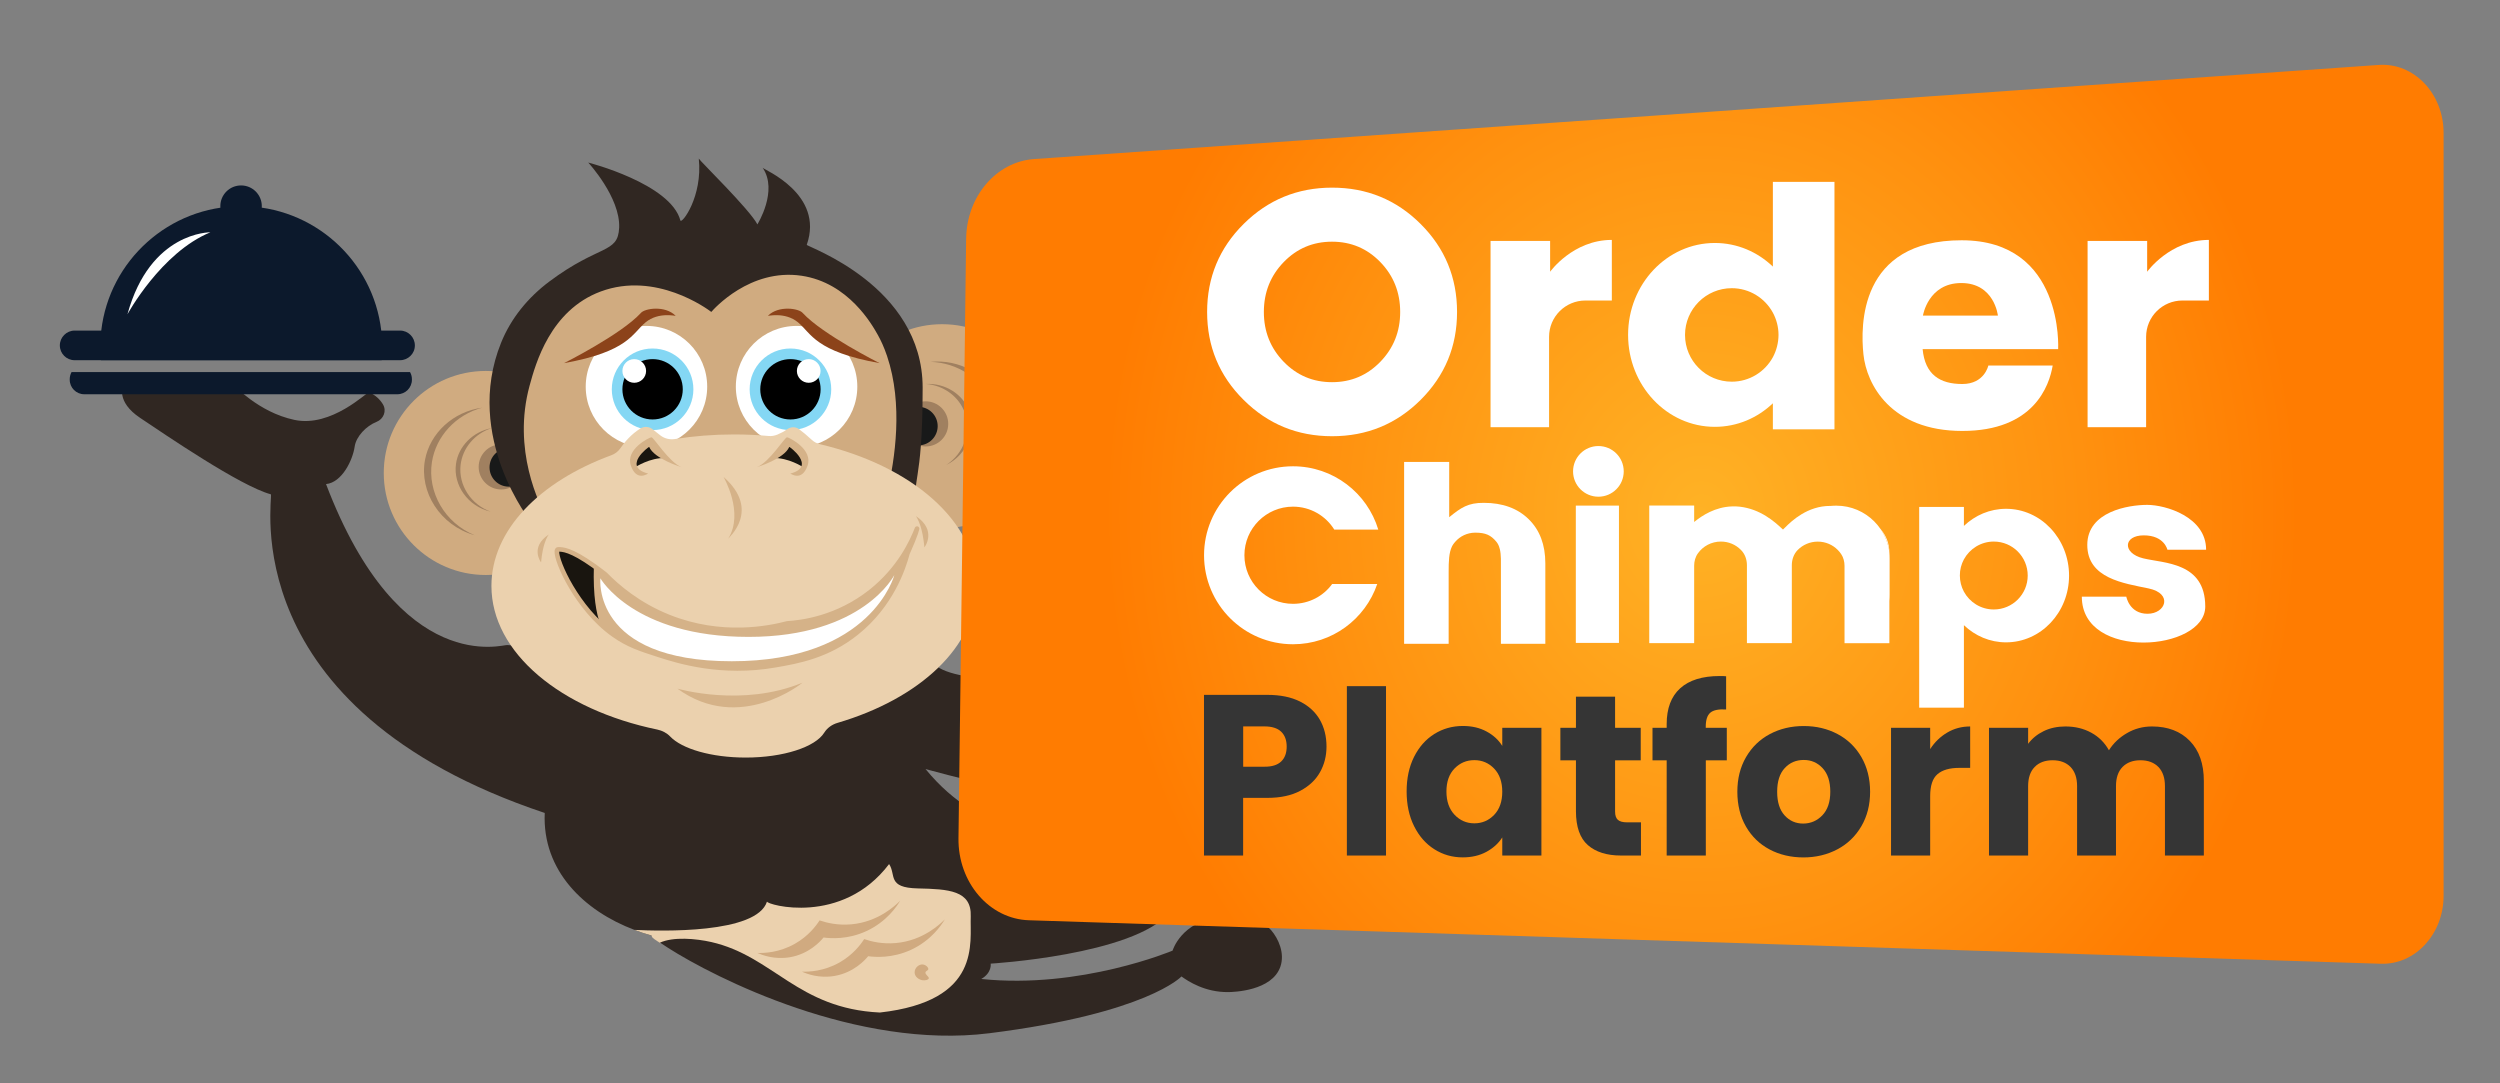 <?xml version="1.0" encoding="utf-8"?>
<svg viewBox="2.243 0 407.51 176.57" xmlns="http://www.w3.org/2000/svg">
  <rect x="2.243" y="0" width="407.51" height="176.57" fill="#808080" stroke="none"/>
  <defs>
    <style type="text/css">
	.st0{fill:#D0AB80;}
	.st1{fill:#A08060;}
	.st2{fill:#181919;}
	.st3{fill:#302722;}
	.st4{fill:#FFFFFF;}
	.st5{fill:#84D7F4;}
	.st6{fill:#EBD1AE;}
	.st7{fill:#D5B288;}
	.st8{fill:#19150F;}
	.st9{fill:none;stroke:#D5B288;stroke-width:0.75;stroke-linecap:round;stroke-linejoin:round;stroke-miterlimit:10;}
	.st10{fill:#8C431A;}
	.st11{fill:#D0AA80;}
	.st12{fill:#0C192C;}
	.st13{fill:url(#SVGID_1_);}
	.st14{fill:#353535;}
</style>
  </defs>
  <g transform="matrix(1, 0, 0, 1, -43.722, -160.314)">
    <g>
      <g>
        <circle class="st0" cx="199.53" cy="229.79" r="16.63"/>
        <circle class="st1" cx="196.85" cy="229.41" r="3.68"/>
        <circle class="st2" cx="195.67" cy="229.77" r="3.14"/>
        <path class="st1" d="M197.61,219.3c4.79-0.48,9.28,2.07,11.08,6.13c2.14,4.84,0.08,10.98-5.06,13.81 c4.29-3.08,5.91-8.61,4.03-13.21C206.05,222.08,202.08,219.42,197.61,219.3z"/>
        <path class="st1" d="M196.87,222.9c3.14-0.17,6,1.63,7.05,4.34c1.25,3.23-0.28,7.18-3.72,8.87c2.9-1.88,4.12-5.44,3.04-8.5 C202.3,224.97,199.79,223.11,196.87,222.9z"/>
      </g>
      <g>
        <circle class="st0" cx="125.15" cy="237.41" r="16.63"/>
        <circle class="st1" cx="127.67" cy="236.42" r="3.68"/>
        <circle class="st2" cx="128.9" cy="236.5" r="3.14"/>
        <path class="st1" d="M124.6,226.76c-4.77,0.64-8.55,4.16-9.36,8.53c-0.96,5.21,2.46,10.7,8.11,12.27 c-4.89-2-7.74-7.01-6.98-11.92C117.03,231.42,120.27,227.91,124.6,226.76z"/>
        <path class="st1" d="M126.14,230.09c-3.1,0.57-5.46,2.98-5.85,5.86c-0.47,3.43,1.93,6.92,5.67,7.77 c-3.25-1.16-5.27-4.34-4.92-7.57C121.34,233.36,123.35,230.97,126.14,230.09z"/>
      </g>
      <path class="st3" d="M132.61,245.51c0,0-11.2-13.91-4.96-29.34c1.61-3.99,4.4-7.38,7.85-9.96c8.18-6.12,11.2-4.49,11.39-8.78 c0.21-4.94-5.04-10.62-5.04-10.62s13.42,3.43,15.02,9.44c0.21,0.64,3.65-3.86,3-10.09c0.11,0.32,8.37,8.37,9.55,10.73 c0,0,3.43-5.47,0.86-9.23c0.21,0.32,10.09,4.29,7.19,12.56c0,0.32,18.89,6.65,18.89,23.29s-1.93,14.38-0.75,19.64 C196.79,248.41,132.61,245.51,132.61,245.51z"/>
      <path class="st0" d="M135.19,244.97c-1.35-2.48-5.75-11.34-2.9-21.79c0.98-3.58,3.36-12.28,11.59-15.35 c8.97-3.34,17.35,2.81,18.03,3.33c0.38-0.44,6.3-7.14,14.7-5.9c7.67,1.13,11.53,8.01,12.45,9.66c0.47,0.84,0.99,1.92,1.5,3.43 c2.65,7.88,1.3,16.81,0,22.32C172.11,242.11,153.65,243.54,135.19,244.97z"/>
      <path class="st3" d="M254.67,317.89c-1.37,3.96-7.63,4.13-8.51,4.14c-3.75,0.04-6.5-1.74-7.61-2.55c0,0-5.59,6.03-31.35,9.26 c-21.49,2.68-44.6-8.97-52.37-13.94c-1.55-0.99-2.48-1.7-2.68-2c-0.94-0.26-1.86-0.56-2.77-0.91 c-8.19-3.09-15.05-9.64-14.62-19.06c-51.03-17.06-44.21-51.47-44.64-51.94c-4.99-1.34-17.28-9.77-21.3-12.45 c-4.02-2.68-2.79-5.26-2.79-5.26s16.58-0.78,17.39-0.46c0.81,0.32,4.51,4.75,10.55,6.04c6.03,1.28,11.83-4.59,12.15-4.51 c1.11,0.49,1.82,1.23,2.27,1.98c0.64,1.06,0.1,2.4-1.05,2.85c-1.68,0.66-3.32,2.38-3.56,4.02c-0.32,2.25-2.09,5.87-4.67,6.12 c12.07,31.71,29.05,26.07,29.54,26.24c0.49,0.16,69.62,3.7,70.03,3.46c4.19,3.23,22.86,2.34,22.86,2.34s7.97,18.74,7.97,19 c-9.42,2.17-32.85-4.67-32.68-4.59c9.5,11.59,20.13,9.66,20.13,9.66s19.63,13.59,19.63,13.77c-5.95,6.92-29.14,8.29-29.14,8.29 s0.25,1.46-1.53,2.5c16.18,1.69,31.18-4.62,31.18-4.62s1.4-4.78,7.73-5.47c0.97-0.11,5.59-1,8.34,2.14 C254.36,313.32,255.43,315.71,254.67,317.89z"/>
      <g>
        <circle class="st4" cx="175.81" cy="223.34" r="9.9"/>
        <circle class="st5" cx="174.81" cy="223.77" r="6.65"/>
        <circle cx="174.81" cy="223.77" r="4.92"/>
        <circle class="st4" cx="177.79" cy="220.78" r="1.93"/>
      </g>
      <g>
        <circle class="st4" cx="151.34" cy="223.34" r="9.9"/>
        <circle class="st5" cx="152.34" cy="223.77" r="6.65"/>
        <circle cx="152.34" cy="223.77" r="4.92"/>
        <circle class="st4" cx="149.35" cy="220.78" r="1.93"/>
      </g>
      <path class="st6" d="M189.39,325.36c-13.42-0.64-17.34-9.17-27.48-11.49c-2.47-0.56-6.2-0.91-8.41,0.12 c-1.55-0.99-1.15-0.89-1.35-1.19c-0.94-0.26-1.86-0.56-2.77-0.91c4.23,0.21,19.94,0.67,21.61-4.62 c-0.06,0.53,12.23,4.02,19.9-6.11c1.18,1.77-0.37,3.86,4.67,3.97c5.04,0.11,8.8,0.32,8.64,4.57 C204.03,313.93,206.07,323.48,189.39,325.36z"/>
      <path class="st6" d="M205.16,255.82c0,9.87-9.28,18.39-22.69,22.33c-0.88,0.26-1.66,0.81-2.15,1.59 c-1.44,2.33-6.62,4.06-12.8,4.06c-5.6,0-10.39-1.42-12.3-3.42c-0.56-0.59-1.3-0.97-2.09-1.14c-15.72-3.25-27.06-12.51-27.06-23.42 c0-9.08,7.85-17.01,19.54-21.3c0.6-0.22,1.11-0.6,1.47-1.13c0.68-1,1.76-2.29,3.27-3.23c0.63-0.39,1.43-0.33,2.01,0.14 c0.36,0.29,0.79,0.64,1.28,1.01c0.67,0.5,1.5,0.7,2.33,0.57c3.09-0.49,6.32-0.75,9.65-0.75c1.9,0,3.77,0.08,5.6,0.25 c0.49,0.05,0.99-0.03,1.45-0.22c0.6-0.25,1.13-0.53,1.55-0.84c0.59-0.44,1.39-0.5,1.98-0.06c0.58,0.43,1.31,1.02,2.09,1.75 c0.38,0.36,0.86,0.6,1.37,0.72C194.56,236.26,205.16,245.27,205.16,255.82z"/>
      <path class="st7" d="M163.9,238.05c0,0,3.43,5.85,0.75,10.09C164.7,247.98,170.07,243.47,163.9,238.05z"/>
      <g>
        <path class="st8" d="M149.53,236.46c0,0,2.37-1.57,4.91-1.49c-0.04-0.16-2.7-2.45-2.7-2.45l-1.85,1.85L149.53,236.46z"/>
        <path class="st7" d="M157.05,236.46c0,0-4.43-1.33-5.27-3.3c0-0.08-4.51,3.22-0.16,4.35c-0.08,0-1.89,1.37-2.82-1.29 s2.98-4.59,3.34-4.63C152.51,231.55,155,235.65,157.05,236.46z"/>
      </g>
      <g>
        <path class="st8" d="M176.87,236.46c0,0-2.37-1.57-4.91-1.49c0.04-0.16,2.7-2.45,2.7-2.45l1.85,1.85L176.87,236.46z"/>
        <path class="st7" d="M169.35,236.46c0,0,4.43-1.33,5.27-3.3c0-0.08,4.51,3.22,0.16,4.35c0.08,0,1.89,1.37,2.82-1.29 s-2.98-4.59-3.34-4.63C173.9,231.55,171.4,235.65,169.35,236.46z"/>
      </g>
      <path class="st7" d="M134.16,251.99c0,0-1.89-2.45,1.25-4.55c-0.02,0.05-0.34,0.43-0.67,1.44 C134.51,249.59,134.29,250.59,134.16,251.99z"/>
      <path class="st7" d="M196.65,249.54c0,0,2.13-2.76-1.4-5.11c0.03,0.05,0.38,0.49,0.75,1.62 C196.25,246.83,196.5,247.96,196.65,249.54z"/>
      <path class="st7" d="M195.45,246.48c-0.81,2.09-2.86,6.55-7.51,10.25c-5.56,4.42-11.44,5.07-13.63,5.21 c-2.9,0.77-10.71,2.41-19.37-1.07c-4.95-1.99-8.34-4.91-10.3-6.92c-5.25-4.09-6.89-4.08-7.67-4.08c-1.16,0,2.4,9.23,9.07,13.95 c2.34,1.65,4.31,2.29,7.35,3.27c3.19,1.03,10.2,3.21,19,1.66c3.69-0.65,8.5-1.49,13.2-5.26c5.68-4.55,7.65-10.53,8.32-12.99 C195.31,247.35,195.49,246.37,195.45,246.48z"/>
      <path class="st4" d="M143.83,254.58c0,0,5.42,9.55,24.15,9.55s23.77-10.09,23.77-10.09s-3.65,14.06-26.51,14.06 S143.83,254.58,143.83,254.58z"/>
      <path class="st8" d="M143.78,261.95c-5.2-4.94-7.84-12.1-6.82-12.1c0.68,0,2.01-0.02,5.81,2.68 C142.61,257.55,143.2,260.4,143.78,261.95z"/>
      <path class="st9" d="M193.89,250.5c-0.66,2.46-2.63,8.43-8.31,12.98c-4.71,3.77-9.52,4.62-13.21,5.26 c-8.79,1.55-15.8-0.63-18.99-1.66c-3.04-0.98-5.02-1.61-7.36-3.27c-0.8-0.56-1.55-1.18-2.25-1.85c-5.2-4.94-7.84-12.1-6.82-12.1 c0.68,0,2.01-0.02,5.81,2.68c0.56,0.4,1.18,0.86,1.86,1.39c1.97,2.02,5.36,4.94,10.31,6.93c8.66,3.48,16.47,1.83,19.37,1.07 c2.19-0.13,8.07-0.79,13.63-5.2c4.66-3.7,6.7-8.16,7.51-10.25C195.49,246.36,195.31,247.36,193.89,250.5z"/>
      <path class="st7" d="M156.38,272.56c0,0,10.57,3.11,20.39-0.97C176.83,271.59,166.53,279.96,156.38,272.56z"/>
      <path class="st10" d="M137.9,219.51c0,0,9.3-4.67,12.52-8.17c0.6-0.76,3.94-1.29,5.67,0.44c0.2,0.12-2.74-0.72-4.91,1.09 C149.01,214.68,148.4,217.62,137.9,219.51z"/>
      <path class="st10" d="M189.34,219.51c0,0-9.3-4.67-12.52-8.17c-0.6-0.76-3.94-1.29-5.67,0.44c-0.2,0.12,2.74-0.72,4.91,1.09 C178.23,214.68,178.84,217.62,189.34,219.51z"/>
      <path class="st11" d="M169.42,315.65c1.07,0.03,3.53-0.03,6.12-1.5c2.2-1.25,3.45-2.92,4.02-3.81c1.13,0.39,2.97,0.85,5.21,0.64 c4.31-0.4,7.09-3,7.94-3.86c-0.57,0.96-2.23,3.44-5.5,4.96c-3.09,1.43-5.89,1.2-7,1.05c-0.48,0.58-2.32,2.68-5.5,3.22 C172.18,316.77,170.19,315.99,169.42,315.65z"/>
      <path class="st11" d="M176.69,318.7c1.07,0.03,3.53-0.03,6.12-1.5c2.2-1.25,3.45-2.92,4.02-3.81c1.13,0.39,2.97,0.85,5.21,0.64 c4.31-0.4,7.09-3,7.94-3.86c-0.57,0.96-2.23,3.44-5.5,4.96c-3.09,1.43-5.89,1.2-7,1.05c-0.48,0.58-2.32,2.68-5.5,3.22 C179.45,319.83,177.46,319.05,176.69,318.7z"/>
      <path class="st11" d="M196.82,318.81c-0.08,0.39,0.62,0.69,0.54,0.99c-0.07,0.25-0.6,0.36-1.02,0.3 c-0.53-0.08-1.29-0.52-1.29-1.29c0-0.73,0.68-1.32,1.29-1.29c0.5,0.03,0.99,0.48,0.94,0.78 C197.24,318.54,196.88,318.55,196.82,318.81z"/>
      <g>
        <path class="st12" d="M113.59,216.62c0,0.67-0.27,1.27-0.71,1.7c-0.44,0.44-1.04,0.71-1.71,0.71H58.13 c-1.33,0-2.41-1.08-2.41-2.41c0-0.67,0.27-1.27,0.71-1.71c0.44-0.44,1.04-0.71,1.7-0.71h53.05 C112.51,214.2,113.59,215.29,113.59,216.62z"/>
        <path class="st12" d="M113.11,222.12v0.09c0,1.31-1.06,2.37-2.37,2.37H59.7c-1.31,0-2.37-1.06-2.37-2.37v-0.09 c0-0.42,0.11-0.81,0.3-1.16h55.17C113,221.31,113.11,221.7,113.11,222.12z"/>
        <path class="st12" d="M108.28,216.9c0,0.72-0.03,1.43-0.1,2.13H62.41c-0.07-0.7-0.1-1.42-0.1-2.13c0-0.91,0.05-1.81,0.16-2.7 c1.33-11.42,11.05-20.28,22.82-20.28c11.78,0,21.49,8.86,22.82,20.28C108.23,215.09,108.28,215.98,108.28,216.9z"/>
        <circle class="st12" cx="85.26" cy="193.92" r="3.38"/>
        <path class="st4" d="M66.74,211.54c0,0,5.47-10.06,13.52-13.36C80.27,198.18,70.45,198.02,66.74,211.54z"/>
      </g>
    </g>
    <radialGradient id="SVGID_1_" cx="321.593" cy="239.601" r="103.73" gradientTransform="matrix(0.939 0 0 1.047 21.349 -6.818)" gradientUnits="userSpaceOnUse">
      <stop offset="0" style="stop-color:#FFB225"/>
      <stop offset="0.639" style="stop-color:#FF910F"/>
      <stop offset="1" style="stop-color:#FF7C01"/>
    </radialGradient>
    <path class="st13" d="M434.05,317.41l-220.37-7.09c-6.46-0.21-11.57-6.16-11.48-13.37l1.25-97.74c0.09-6.89,4.92-12.54,11.08-12.97 l219.18-15.34c5.73-0.4,10.57,4.67,10.57,11.08v124.35C444.28,312.57,439.65,317.59,434.05,317.41z"/>
    <g>
      <circle class="st4" cx="306.51" cy="237.15" r="4.13"/>
      <g>
        <g>
          <path class="st4" d="M248.68,225.5c-3.97-3.94-5.95-8.72-5.95-14.33c0-5.62,1.98-10.41,5.95-14.35 c3.97-3.94,8.78-5.92,14.42-5.92c5.66,0,10.47,1.97,14.43,5.92c3.96,3.94,5.94,8.73,5.94,14.35c0,5.61-1.98,10.38-5.94,14.33 c-3.96,3.94-8.77,5.92-14.43,5.92C257.45,231.42,252.65,229.45,248.68,225.5z M270.97,219.28c2.15-2.22,3.23-4.92,3.23-8.11 c0-3.2-1.08-5.91-3.23-8.13c-2.15-2.22-4.78-3.33-7.88-3.33c-3.1,0-5.73,1.11-7.88,3.33c-2.15,2.22-3.23,4.93-3.23,8.13 c0,3.19,1.08,5.89,3.23,8.11c2.15,2.22,4.78,3.33,7.88,3.33C266.19,222.61,268.82,221.5,270.97,219.28z"/>
          <path class="st4" d="M288.93,199.59h9.71v5.02c0,0,3.7-5.19,10.06-5.19v9.88h-4.31c-3.27,0-5.92,2.65-5.92,5.92v14.73h-9.54 V199.59z"/>
          <path class="st4" d="M386.25,199.59h9.71v5.02c0,0,3.7-5.19,10.06-5.19v9.88h-4.31c-3.27,0-5.92,2.65-5.92,5.92v14.73h-9.54 V199.59z"/>
          <path class="st4" d="M334.95,189.96v13.81c-2.51-2.4-5.82-3.85-9.46-3.85c-7.81,0-14.14,6.71-14.14,14.98 c0,8.28,6.33,14.99,14.14,14.99c3.65,0,6.96-1.45,9.46-3.84v4.25h10.04v-40.34H334.95z M334.95,218.54 c-1.29,2.37-3.81,3.99-6.7,3.99c-4.21,0-7.62-3.41-7.62-7.62c0-4.2,3.41-7.62,7.62-7.62c2.89,0,5.41,1.62,6.7,3.99 c0.58,1.08,0.92,2.32,0.92,3.63C335.86,216.22,335.53,217.46,334.95,218.54z"/>
          <path class="st4" d="M365.72,199.48c-16.74,0-16.49,13.97-16.01,18.58c0.51,4.92,4.46,12.5,16.12,12.5s14.18-7.37,14.73-10.66 c-10.49,0-10.49,0-10.49,0s-0.62,3.01-4.24,3.01c-3.63,0-6.08-1.51-6.47-5.69h22.09C381.45,217.22,382.46,199.48,365.72,199.48z M359.41,211.76c0,0,0.84-5.31,6.25-5.31c5.41,0,5.97,5.31,5.97,5.31H359.41z"/>
        </g>
        <g>
          <path class="st4" d="M297.86,252.14v13.12h-7.24v-11.94c0-1.39,0.06-2.59-0.19-3.55c0,0,0,0-0.01-0.01 c-0.1-0.44-0.28-0.83-0.56-1.16c-0.88-1.05-1.72-1.46-3.41-1.46h-0.02c-0.01,0-0.01,0-0.02,0h-0.03 c-1.27,0.02-2.42,0.58-3.2,1.48c-0.01,0.01-0.01,0.01-0.02,0.02c-0.06,0.07-0.13,0.15-0.18,0.22c-0.03,0.03-0.05,0.06-0.07,0.09 c-0.05,0.07-0.1,0.15-0.15,0.22c-0.04,0.07-0.09,0.15-0.12,0.22c-0.5,1.04-0.54,2.42-0.54,4.16v11.71h-7.26v-29.65h7.35l0,9.01 c1.93-1.57,3.08-2.36,5.65-2.34c3.05,0,5.49,0.89,7.3,2.66C296.96,246.72,297.86,249.12,297.86,252.14z"/>
          <path class="st4" d="M366.09,275.67v-13.45c1.82,1.74,4.23,2.8,6.87,2.8c5.67,0,10.27-4.87,10.27-10.88 c0-6.02-4.6-10.89-10.27-10.89c-2.65,0-5.05,1.06-6.87,2.79v-3.09h-7.29v32.72H366.09z M366.09,251.49 c0.94-1.72,2.77-2.9,4.87-2.9c3.06,0,5.53,2.48,5.53,5.54c0,3.05-2.47,5.53-5.53,5.53c-2.1,0-3.93-1.17-4.87-2.9 c-0.42-0.78-0.66-1.68-0.66-2.63C365.42,253.18,365.67,252.28,366.09,251.49z"/>
          <path class="st4" d="M263.11,255.51h7.35c-1.95,5.72-7.36,9.82-13.73,9.82c-8.01,0-14.5-6.49-14.5-14.51 c0-8.01,6.49-14.5,14.5-14.5c6.56,0,12.1,4.35,13.9,10.32h-7.17c-1.39-2.24-3.88-3.74-6.73-3.74c-4.37,0-7.92,3.55-7.92,7.92 c0,4.38,3.55,7.92,7.92,7.92C259.36,258.74,261.69,257.47,263.11,255.51z"/>
          <rect x="302.83" y="242.73" class="st4" width="7.03" height="22.38"/>
          <path class="st4" d="M353.94,250.38c-0.17-1.4-0.67-2.7-1.42-3.82C353.4,247.63,353.92,248.82,353.94,250.38z"/>
          <path class="st4" d="M353.94,250.38v14.78h-7.31v-12.6c0-0.68-0.17-1.37-0.55-1.93c-0.16-0.24-0.35-0.47-0.56-0.68 c-0.83-0.84-1.98-1.35-3.25-1.35c-1.28,0-2.44,0.52-3.27,1.36c-0.64,0.65-0.96,1.56-0.96,2.47v12.72h-7.32v-12.71 c0-0.92-0.32-1.84-0.98-2.49l-0.01-0.01c-0.83-0.84-1.98-1.35-3.25-1.35c-1.54,0-2.91,0.75-3.74,1.91 c-0.43,0.59-0.62,1.31-0.62,2.04v12.61h-7.32v-22.43h7.32v2.68c1.31-1.07,3.43-2.45,6.19-2.54c0.86-0.03,1.65,0.07,2.4,0.25 c3.18,0.75,5.31,3.03,5.89,3.52c0.09-0.08,0.21-0.21,0.38-0.37c1.04-1.04,3.62-3.49,7.32-3.48h0.09 c0.3-0.03,0.61-0.04,0.92-0.04c2.4,0,4.57,0.98,6.14,2.54c0.39,0.39,0.73,0.8,1.04,1.25c0.01,0.01,0.02,0.03,0.03,0.03 C353.27,247.68,353.77,248.98,353.94,250.38z"/>
          <path class="st4" d="M354,251.42v5.86c0,0.34-0.02,0.68-0.06,1.01v-7.91C353.98,250.72,354,251.07,354,251.42z"/>
          <path class="st4" d="M385.31,257.57h7.25c0,0,0.5,2.79,3.46,2.79s4.19-3.29,0.17-4.13c-4.02-0.84-9.99-1.62-9.99-7.09 c0-5.47,6.75-6.53,9.77-6.53c3.01,0,9.6,1.95,9.6,7.31h-6.31c0,0-0.5-2.34-3.85-2.34s-3.52,2.9-0.11,3.74 c3.4,0.84,10.13,0.59,10.13,7.87C405.42,266.47,385.31,268.09,385.31,257.57z"/>
        </g>
      </g>
    </g>
    <g>
      <path class="st14" d="M261.14,286.17c-0.7,1.26-1.77,2.27-3.21,3.04c-1.44,0.77-3.23,1.16-5.37,1.16h-3.96v9.4h-6.38v-26.19h10.34 c2.09,0,3.86,0.36,5.3,1.08c1.44,0.72,2.52,1.72,3.25,2.98c0.72,1.27,1.08,2.72,1.08,4.37 C262.19,283.53,261.84,284.92,261.14,286.17z M254.8,284.44c0.6-0.57,0.9-1.38,0.9-2.43c0-1.04-0.3-1.85-0.9-2.43 c-0.6-0.57-1.51-0.86-2.72-0.86h-3.47v6.57h3.47C253.3,285.3,254.2,285.01,254.8,284.44z"/>
      <path class="st14" d="M271.89,272.16v27.61h-6.38v-27.61H271.89z"/>
      <path class="st14" d="M276.46,283.69c0.81-1.62,1.91-2.86,3.3-3.73c1.39-0.87,2.95-1.31,4.66-1.31c1.47,0,2.75,0.3,3.86,0.9 c1.11,0.6,1.96,1.38,2.56,2.35v-2.95h6.38v20.82h-6.38v-2.95c-0.62,0.97-1.49,1.75-2.59,2.35c-1.11,0.6-2.39,0.9-3.86,0.9 c-1.69,0-3.23-0.44-4.63-1.33c-1.39-0.88-2.49-2.14-3.3-3.77c-0.81-1.63-1.21-3.51-1.21-5.65 C275.25,287.19,275.65,285.31,276.46,283.69z M289.52,285.6c-0.88-0.92-1.96-1.38-3.23-1.38c-1.27,0-2.34,0.45-3.23,1.36 c-0.88,0.91-1.32,2.16-1.32,3.75c0,1.59,0.44,2.85,1.32,3.79c0.88,0.93,1.96,1.4,3.23,1.4c1.27,0,2.34-0.46,3.23-1.38 c0.88-0.92,1.32-2.18,1.32-3.77C290.84,287.77,290.4,286.52,289.52,285.6z"/>
      <path class="st14" d="M313.45,294.36v5.41h-3.25c-2.31,0-4.12-0.57-5.41-1.7c-1.29-1.13-1.94-2.98-1.94-5.54v-8.28h-2.54v-5.3 h2.54v-5.07h6.38v5.07h4.18v5.3h-4.18v8.36c0,0.62,0.15,1.07,0.45,1.34c0.3,0.27,0.8,0.41,1.49,0.41H313.45z"/>
      <path class="st14" d="M327.45,284.25h-3.43v15.52h-6.38v-15.52h-2.31v-5.3h2.31v-0.6c0-2.56,0.73-4.51,2.2-5.84 c1.47-1.33,3.62-2,6.45-2c0.47,0,0.82,0.01,1.04,0.04v5.41c-1.22-0.07-2.08,0.1-2.57,0.52c-0.5,0.42-0.75,1.18-0.75,2.28v0.19 h3.43V284.25z"/>
      <path class="st14" d="M334.4,298.77c-1.63-0.87-2.91-2.11-3.84-3.73c-0.93-1.62-1.4-3.51-1.4-5.67c0-2.14,0.47-4.02,1.42-5.65 c0.95-1.63,2.24-2.88,3.88-3.75c1.64-0.87,3.48-1.31,5.52-1.31c2.04,0,3.88,0.44,5.52,1.31c1.64,0.87,2.93,2.12,3.88,3.75 c0.94,1.63,1.42,3.51,1.42,5.65c0,2.14-0.48,4.02-1.44,5.65c-0.96,1.63-2.26,2.88-3.92,3.75c-1.65,0.87-3.5,1.31-5.54,1.31 C337.87,300.07,336.03,299.64,334.4,298.77z M343.02,293.21c0.86-0.9,1.29-2.18,1.29-3.84c0-1.67-0.42-2.95-1.25-3.84 c-0.83-0.9-1.86-1.34-3.08-1.34c-1.24,0-2.28,0.44-3.1,1.33c-0.82,0.88-1.23,2.17-1.23,3.86c0,1.67,0.4,2.95,1.21,3.84 c0.81,0.9,1.82,1.34,3.04,1.34C341.13,294.55,342.16,294.1,343.02,293.21z"/>
      <path class="st14" d="M363.38,279.72c1.12-0.66,2.36-0.99,3.73-0.99v6.75h-1.75c-1.59,0-2.79,0.34-3.58,1.03 c-0.8,0.68-1.19,1.88-1.19,3.6v9.66h-6.38v-20.82h6.38v3.47C361.32,281.28,362.26,280.38,363.38,279.72z"/>
      <path class="st14" d="M402.91,281.08c1.53,1.57,2.29,3.74,2.29,6.53v12.16h-6.34v-11.31c0-1.34-0.35-2.38-1.06-3.12 c-0.71-0.73-1.69-1.1-2.93-1.1c-1.24,0-2.22,0.37-2.93,1.1c-0.71,0.73-1.06,1.77-1.06,3.12v11.31h-6.34v-11.31 c0-1.34-0.35-2.38-1.06-3.12c-0.71-0.73-1.69-1.1-2.93-1.1c-1.24,0-2.22,0.37-2.93,1.1c-0.71,0.73-1.06,1.77-1.06,3.12v11.31 h-6.38v-20.82h6.38v2.61c0.65-0.87,1.49-1.56,2.54-2.07c1.04-0.51,2.23-0.76,3.54-0.76c1.57,0,2.97,0.34,4.2,1.01 c1.23,0.67,2.2,1.63,2.89,2.87c0.72-1.14,1.7-2.08,2.95-2.8c1.24-0.72,2.6-1.08,4.07-1.08 C399.32,278.73,401.38,279.51,402.91,281.08z"/>
    </g>
  </g>
</svg>